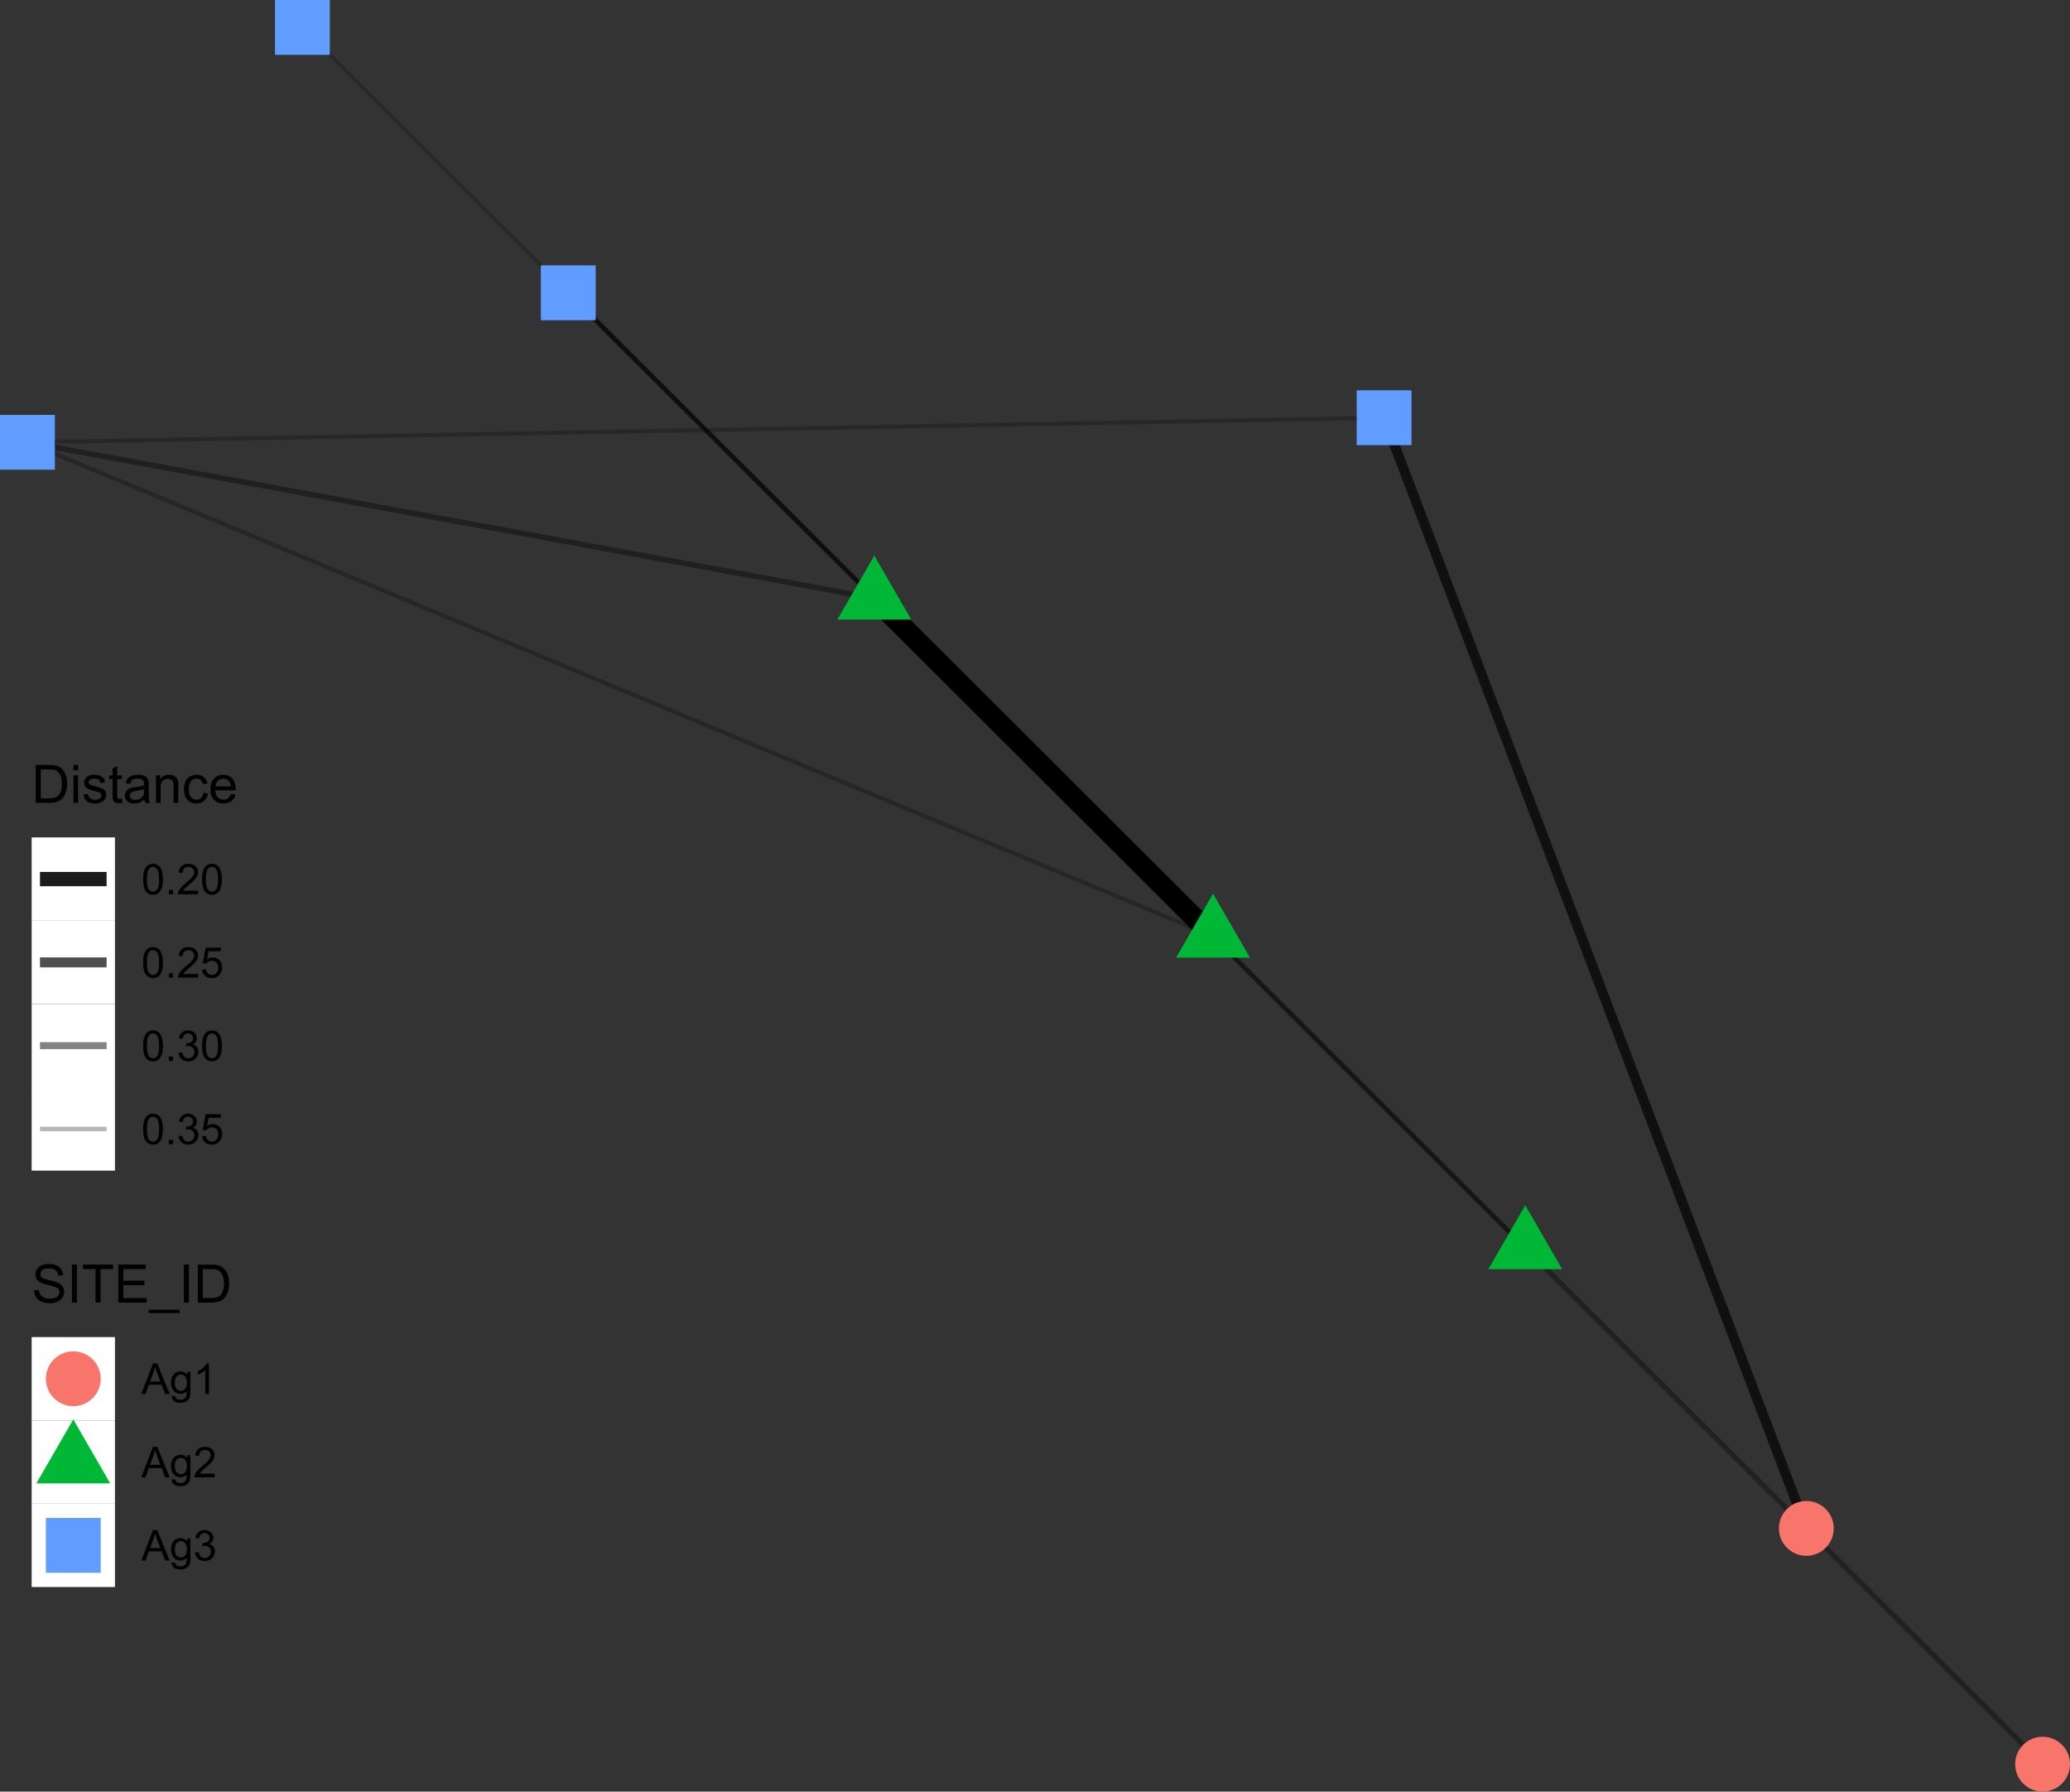 <?xml version="1.0" encoding="UTF-8" standalone="no"?>
<svg
   width="429.453pt"
   height="371.652pt"
   viewBox="0 0 429.453 371.652"
   version="1.1"
   id="svg17622"
   sodipodi:docname="RedTwo.svg.2022_11_29_11_44_55.2.svg"
   inkscape:export-filename="RedTwo.png"
   inkscape:export-xdpi="96"
   inkscape:export-ydpi="96"
   inkscape:version="1.2.1 (9c6d41e410, 2022-07-14)"
   xmlns:inkscape="http://www.inkscape.org/namespaces/inkscape"
   xmlns:sodipodi="http://sodipodi.sourceforge.net/DTD/sodipodi-0.dtd"
   xmlns:xlink="http://www.w3.org/1999/xlink"
   xmlns="http://www.w3.org/2000/svg"
   xmlns:svg="http://www.w3.org/2000/svg">
  <rect x="0" y="0" width="429.453" height="371.652" fill="#333333" stroke="none"/>
  <sodipodi:namedview
     id="namedview17624"
     pagecolor="#ffffff"
     bordercolor="#000000"
     borderopacity="0.25"
     inkscape:showpageshadow="2"
     inkscape:pageopacity="1"
     inkscape:pagecheckerboard="0"
     inkscape:deskcolor="#d1d1d1"
     inkscape:document-units="pt"
     showgrid="false"
     inkscape:zoom="1.6729344"
     inkscape:cx="286.62211"
     inkscape:cy="248.06711"
     inkscape:window-width="1920"
     inkscape:window-height="1009"
     inkscape:window-x="-8"
     inkscape:window-y="-8"
     inkscape:window-maximized="1"
     inkscape:current-layer="svg17622" />
  <defs
     id="defs17439">
    <g
       id="g17434">
      <symbol
         overflow="visible"
         id="glyph0-0">
        <path
           style="stroke:none"
           d="m 1.375,0 v -6.875 h 5.5 V 0 Z m 0.172,-0.172 h 5.156 v -6.531 h -5.156 z m 0,0"
           id="path17365" />
      </symbol>
      <symbol
         overflow="visible"
         id="glyph0-1">
        <path
           style="stroke:none"
           d="M 0.492,-2.531 1.477,-2.617 C 1.523,-2.219 1.629,-1.895 1.801,-1.645 1.969,-1.391 2.234,-1.188 2.594,-1.031 2.949,-0.875 3.352,-0.797 3.805,-0.801 4.195,-0.797 4.547,-0.855 4.855,-0.977 5.156,-1.094 5.383,-1.258 5.535,-1.465 5.68,-1.668 5.754,-1.891 5.758,-2.137 5.754,-2.383 5.684,-2.598 5.543,-2.785 5.398,-2.965 5.16,-3.121 4.836,-3.25 4.617,-3.332 4.148,-3.461 3.43,-3.633 2.703,-3.805 2.199,-3.969 1.914,-4.125 1.535,-4.32 1.254,-4.562 1.07,-4.859 0.887,-5.148 0.797,-5.477 0.797,-5.84 c 0,-0.395 0.109,-0.766 0.336,-1.113 0.223,-0.344 0.555,-0.605 0.988,-0.785 0.434,-0.176 0.914,-0.266 1.445,-0.27 0.582,0.004 1.098,0.098 1.543,0.281 0.445,0.191 0.789,0.469 1.031,0.832 0.238,0.367 0.367,0.781 0.387,1.238 l -1,0.074 c -0.059,-0.496 -0.238,-0.871 -0.547,-1.125 -0.312,-0.254 -0.77,-0.383 -1.371,-0.383 -0.633,0 -1.094,0.117 -1.379,0.348 -0.289,0.23 -0.434,0.508 -0.43,0.836 -0.004,0.281 0.098,0.516 0.305,0.695 0.195,0.188 0.719,0.375 1.57,0.562 0.844,0.195 1.426,0.359 1.742,0.5 0.457,0.215 0.797,0.484 1.016,0.805 0.219,0.324 0.328,0.699 0.328,1.121 0,0.422 -0.121,0.816 -0.359,1.184 -0.242,0.375 -0.586,0.66 -1.035,0.863 C 4.918,0.027 4.41,0.129 3.852,0.133 3.133,0.129 2.535,0.027 2.059,-0.176 1.574,-0.383 1.199,-0.695 0.926,-1.113 0.652,-1.531 0.508,-2.004 0.492,-2.531 Z m 0,0"
           id="path17368" />
      </symbol>
      <symbol
         overflow="visible"
         id="glyph0-2">
        <path
           style="stroke:none"
           d="M 1.027,0 V -7.875 H 2.066 V 0 Z m 0,0"
           id="path17371" />
      </symbol>
      <symbol
         overflow="visible"
         id="glyph0-3">
        <path
           style="stroke:none"
           d="M 2.852,0 V -6.945 H 0.258 V -7.875 H 6.5 v 0.93 H 3.895 V 0 Z m 0,0"
           id="path17374" />
      </symbol>
      <symbol
         overflow="visible"
         id="glyph0-4">
        <path
           style="stroke:none"
           d="M 0.871,0 V -7.875 H 6.562 v 0.93 H 1.914 v 2.414 h 4.355 v 0.922 H 1.914 v 2.68 H 6.746 V 0 Z m 0,0"
           id="path17377" />
      </symbol>
      <symbol
         overflow="visible"
         id="glyph0-5">
        <path
           style="stroke:none"
           d="M -0.168,2.188 V 1.488 H 6.242 V 2.188 Z m 0,0"
           id="path17380" />
      </symbol>
      <symbol
         overflow="visible"
         id="glyph0-6">
        <path
           style="stroke:none"
           d="M 0.848,0 V -7.875 H 3.562 c 0.609,0 1.074,0.039 1.398,0.113 0.449,0.105 0.836,0.293 1.156,0.566 0.414,0.352 0.723,0.801 0.934,1.344 0.203,0.551 0.309,1.176 0.309,1.871 0,0.602 -0.07,1.133 -0.211,1.594 -0.141,0.465 -0.32,0.844 -0.539,1.145 C 6.391,-0.938 6.152,-0.699 5.895,-0.527 5.633,-0.355 5.316,-0.223 4.953,-0.133 4.586,-0.043 4.168,0 3.691,0 Z M 1.891,-0.93 H 3.57 C 4.086,-0.926 4.496,-0.973 4.793,-1.074 5.09,-1.168 5.324,-1.305 5.5,-1.484 5.746,-1.727 5.938,-2.059 6.078,-2.477 6.211,-2.895 6.281,-3.402 6.285,-3.996 6.281,-4.816 6.145,-5.449 5.879,-5.895 5.605,-6.336 5.277,-6.633 4.895,-6.785 4.609,-6.891 4.16,-6.941 3.547,-6.945 h -1.656 z m 0,0"
           id="path17383" />
      </symbol>
      <symbol
         overflow="visible"
         id="glyph0-7">
        <path
           style="stroke:none"
           d="M 0.73,-6.762 V -7.875 h 0.965 v 1.113 z M 0.73,0 V -5.703 H 1.695 V 0 Z m 0,0"
           id="path17386" />
      </symbol>
      <symbol
         overflow="visible"
         id="glyph0-8">
        <path
           style="stroke:none"
           d="m 0.34,-1.703 0.953,-0.148 c 0.051,0.383 0.199,0.68 0.449,0.883 0.242,0.207 0.586,0.309 1.031,0.305 C 3.211,-0.66 3.539,-0.75 3.758,-0.934 3.969,-1.113 4.078,-1.328 4.082,-1.574 4.078,-1.789 3.984,-1.961 3.797,-2.09 3.664,-2.172 3.332,-2.281 2.809,-2.418 2.098,-2.594 1.605,-2.75 1.332,-2.883 1.055,-3.012 0.848,-3.191 0.711,-3.422 0.566,-3.652 0.496,-3.906 0.5,-4.188 0.496,-4.441 0.555,-4.676 0.672,-4.895 0.785,-5.105 0.945,-5.289 1.148,-5.438 1.297,-5.547 1.5,-5.637 1.762,-5.715 c 0.258,-0.074 0.539,-0.113 0.84,-0.117 0.445,0.004 0.836,0.066 1.176,0.195 0.336,0.129 0.586,0.305 0.75,0.523 0.16,0.223 0.27,0.516 0.332,0.879 l -0.945,0.133 c -0.043,-0.293 -0.168,-0.52 -0.371,-0.688 -0.207,-0.164 -0.5,-0.25 -0.875,-0.25 -0.445,0 -0.762,0.074 -0.949,0.223 -0.195,0.148 -0.289,0.32 -0.285,0.516 -0.004,0.125 0.035,0.238 0.117,0.336 0.078,0.105 0.203,0.191 0.371,0.258 0.094,0.039 0.379,0.121 0.855,0.246 0.684,0.188 1.16,0.34 1.43,0.453 0.27,0.117 0.48,0.285 0.637,0.504 0.152,0.227 0.23,0.5 0.23,0.828 0,0.324 -0.094,0.629 -0.281,0.91 -0.188,0.285 -0.461,0.504 -0.812,0.66 C 3.621,0.051 3.223,0.129 2.777,0.129 2.035,0.129 1.469,-0.023 1.082,-0.332 0.691,-0.641 0.445,-1.098 0.34,-1.703 Z m 0,0"
           id="path17389" />
      </symbol>
      <symbol
         overflow="visible"
         id="glyph0-9">
        <path
           style="stroke:none"
           d="m 2.836,-0.863 0.141,0.852 C 2.703,0.043 2.457,0.07 2.246,0.074 1.891,0.07 1.621,0.02 1.43,-0.09 1.234,-0.199 1.098,-0.348 1.02,-0.527 0.941,-0.707 0.902,-1.086 0.902,-1.672 v -3.281 H 0.195 v -0.75 h 0.707 v -1.414 l 0.961,-0.578 v 1.992 h 0.973 v 0.75 H 1.863 v 3.336 c 0,0.277 0.016,0.457 0.051,0.531 0.031,0.082 0.086,0.145 0.164,0.188 0.074,0.051 0.184,0.074 0.332,0.07 0.105,0.004 0.25,-0.008 0.426,-0.035 z m 0,0"
           id="path17392" />
      </symbol>
      <symbol
         overflow="visible"
         id="glyph0-10">
        <path
           style="stroke:none"
           d="m 4.445,-0.703 c -0.359,0.305 -0.703,0.52 -1.031,0.645 -0.332,0.125 -0.688,0.187 -1.066,0.187 -0.629,0 -1.109,-0.152 -1.445,-0.457 -0.336,-0.305 -0.504,-0.695 -0.504,-1.176 0,-0.277 0.062,-0.531 0.188,-0.766 0.125,-0.227 0.289,-0.414 0.5,-0.555 0.203,-0.141 0.438,-0.246 0.695,-0.316 0.188,-0.051 0.473,-0.098 0.859,-0.148 0.777,-0.086 1.352,-0.199 1.727,-0.332 0,-0.133 0.004,-0.215 0.004,-0.25 0,-0.395 -0.094,-0.672 -0.273,-0.832 -0.25,-0.215 -0.617,-0.324 -1.102,-0.328 -0.457,0.004 -0.793,0.082 -1.008,0.238 -0.219,0.16 -0.379,0.441 -0.48,0.844 L 0.562,-4.078 c 0.086,-0.402 0.227,-0.727 0.426,-0.977 0.195,-0.246 0.48,-0.438 0.855,-0.574 0.371,-0.133 0.801,-0.199 1.293,-0.203 0.484,0.004 0.883,0.059 1.188,0.172 0.305,0.117 0.527,0.262 0.672,0.434 0.141,0.172 0.242,0.391 0.301,0.656 0.031,0.164 0.047,0.461 0.047,0.891 v 1.289 c 0,0.898 0.02,1.469 0.062,1.707 C 5.445,-0.445 5.527,-0.219 5.648,0 H 4.641 C 4.539,-0.199 4.473,-0.434 4.445,-0.703 Z M 4.367,-2.863 c -0.355,0.145 -0.879,0.266 -1.578,0.367 -0.398,0.059 -0.684,0.125 -0.848,0.195 -0.168,0.074 -0.293,0.18 -0.379,0.312 -0.09,0.141 -0.133,0.293 -0.133,0.457 0,0.262 0.098,0.477 0.293,0.645 C 1.918,-0.711 2.203,-0.625 2.578,-0.629 2.949,-0.625 3.277,-0.707 3.57,-0.871 3.859,-1.031 4.074,-1.254 4.211,-1.543 4.312,-1.754 4.363,-2.078 4.367,-2.508 Z m 0,0"
           id="path17395" />
      </symbol>
      <symbol
         overflow="visible"
         id="glyph0-11">
        <path
           style="stroke:none"
           d="M 0.727,0 V -5.703 H 1.594 v 0.809 c 0.418,-0.621 1.023,-0.934 1.816,-0.938 0.344,0.004 0.656,0.066 0.945,0.188 0.285,0.125 0.504,0.285 0.648,0.484 0.141,0.203 0.238,0.441 0.301,0.715 0.031,0.18 0.051,0.492 0.055,0.938 V 0 H 4.395 v -3.469 c 0,-0.395 -0.039,-0.688 -0.113,-0.883 C 4.203,-4.543 4.07,-4.699 3.879,-4.82 3.688,-4.934 3.461,-4.992 3.207,-4.996 2.793,-4.992 2.438,-4.859 2.141,-4.602 1.836,-4.336 1.688,-3.844 1.691,-3.117 V 0 Z m 0,0"
           id="path17398" />
      </symbol>
      <symbol
         overflow="visible"
         id="glyph0-12">
        <path
           style="stroke:none"
           d="m 4.445,-2.09 0.953,0.125 c -0.109,0.656 -0.375,1.168 -0.801,1.539 C 4.168,-0.055 3.645,0.129 3.023,0.129 2.242,0.129 1.613,-0.125 1.141,-0.637 0.664,-1.145 0.426,-1.875 0.43,-2.832 0.426,-3.441 0.527,-3.98 0.734,-4.445 0.938,-4.906 1.25,-5.254 1.668,-5.484 c 0.414,-0.23 0.867,-0.344 1.363,-0.348 0.613,0.004 1.121,0.16 1.516,0.469 0.395,0.316 0.645,0.762 0.758,1.336 l -0.938,0.145 c -0.094,-0.379 -0.25,-0.668 -0.477,-0.863 -0.227,-0.195 -0.504,-0.293 -0.824,-0.293 -0.492,0 -0.887,0.176 -1.188,0.523 -0.309,0.352 -0.461,0.902 -0.457,1.656 -0.004,0.77 0.145,1.328 0.441,1.676 0.293,0.348 0.676,0.523 1.148,0.52 0.379,0.004 0.695,-0.113 0.949,-0.348 C 4.215,-1.242 4.375,-1.602 4.445,-2.09 Z m 0,0"
           id="path17401" />
      </symbol>
      <symbol
         overflow="visible"
         id="glyph0-13">
        <path
           style="stroke:none"
           d="m 4.629,-1.836 1,0.121 C 5.469,-1.125 5.176,-0.672 4.75,-0.352 4.324,-0.031 3.781,0.129 3.121,0.129 2.281,0.129 1.617,-0.125 1.133,-0.641 0.641,-1.152 0.398,-1.875 0.402,-2.805 0.398,-3.762 0.645,-4.504 1.145,-5.035 1.637,-5.562 2.277,-5.828 3.066,-5.832 c 0.758,0.004 1.383,0.262 1.867,0.781 0.484,0.52 0.727,1.25 0.727,2.188 0,0.059 -0.004,0.145 -0.004,0.258 H 1.402 c 0.031,0.629 0.211,1.109 0.531,1.441 0.316,0.336 0.711,0.504 1.191,0.5 0.352,0.004 0.656,-0.09 0.906,-0.281 0.25,-0.184 0.449,-0.48 0.598,-0.891 z m -3.172,-1.562 H 4.641 C 4.598,-3.879 4.473,-4.238 4.273,-4.48 3.961,-4.852 3.562,-5.039 3.078,-5.039 c -0.449,0 -0.82,0.148 -1.121,0.445 -0.305,0.297 -0.473,0.695 -0.5,1.195 z m 0,0"
           id="path17404" />
      </symbol>
      <symbol
         overflow="visible"
         id="glyph1-0">
        <path
           style="stroke:none"
           d="M 1.102,0 V -5.5 H 5.5 V 0 Z m 0.137,-0.137 h 4.125 v -5.227 h -4.125 z m 0,0"
           id="path17407" />
      </symbol>
      <symbol
         overflow="visible"
         id="glyph1-1">
        <path
           style="stroke:none"
           d="M -0.012,0 2.406,-6.301 H 3.305 L 5.883,0 H 4.934 L 4.199,-1.906 H 1.562 L 0.871,0 Z M 1.805,-2.586 H 3.941 L 3.281,-4.332 C 3.078,-4.855 2.93,-5.293 2.836,-5.637 2.754,-5.23 2.641,-4.828 2.496,-4.434 Z m 0,0"
           id="path17410" />
      </symbol>
      <symbol
         overflow="visible"
         id="glyph1-2">
        <path
           style="stroke:none"
           d="M 0.438,0.379 1.191,0.488 C 1.219,0.719 1.309,0.891 1.453,0.996 1.645,1.137 1.906,1.207 2.238,1.211 2.598,1.207 2.871,1.137 3.066,0.996 3.258,0.852 3.391,0.648 3.465,0.395 3.5,0.234 3.52,-0.094 3.52,-0.598 3.18,-0.199 2.758,0 2.258,0 1.625,0 1.141,-0.227 0.801,-0.68 0.453,-1.133 0.281,-1.676 0.285,-2.309 0.281,-2.742 0.359,-3.141 0.52,-3.512 c 0.156,-0.367 0.387,-0.652 0.688,-0.855 0.297,-0.195 0.648,-0.297 1.055,-0.301 0.535,0.004 0.977,0.223 1.332,0.656 V -4.562 h 0.711 v 3.945 C 4.301,0.094 4.227,0.594 4.086,0.891 3.938,1.188 3.711,1.422 3.398,1.594 c -0.312,0.172 -0.699,0.258 -1.156,0.258 -0.547,0 -0.988,-0.125 -1.32,-0.367 C 0.586,1.234 0.426,0.867 0.438,0.379 Z m 0.641,-2.742 c 0,0.602 0.117,1.039 0.355,1.312 0.238,0.277 0.535,0.414 0.895,0.41 0.352,0.004 0.652,-0.133 0.895,-0.41 0.238,-0.27 0.355,-0.699 0.359,-1.285 -0.004,-0.559 -0.125,-0.98 -0.371,-1.266 -0.25,-0.281 -0.551,-0.422 -0.895,-0.426 -0.348,0.004 -0.641,0.145 -0.879,0.422 -0.242,0.281 -0.359,0.695 -0.359,1.242 z m 0,0"
           id="path17413" />
      </symbol>
      <symbol
         overflow="visible"
         id="glyph1-3">
        <path
           style="stroke:none"
           d="M 3.277,0 H 2.504 V -4.93 C 2.316,-4.75 2.074,-4.574 1.773,-4.395 1.469,-4.215 1.195,-4.082 0.957,-3.996 V -4.742 C 1.387,-4.941 1.766,-5.188 2.09,-5.48 2.414,-5.77 2.645,-6.051 2.781,-6.324 h 0.496 z m 0,0"
           id="path17416" />
      </symbol>
      <symbol
         overflow="visible"
         id="glyph1-4">
        <path
           style="stroke:none"
           d="M 4.43,-0.742 V 0 H 0.266 C 0.258,-0.188 0.289,-0.367 0.355,-0.539 0.461,-0.82 0.629,-1.098 0.863,-1.375 1.094,-1.648 1.434,-1.965 1.879,-2.328 2.562,-2.887 3.023,-3.332 3.266,-3.664 3.5,-3.988 3.621,-4.301 3.625,-4.594 3.621,-4.898 3.512,-5.156 3.297,-5.367 3.074,-5.578 2.789,-5.684 2.441,-5.684 c -0.375,0 -0.672,0.113 -0.895,0.336 C 1.32,-5.125 1.207,-4.816 1.207,-4.422 L 0.414,-4.504 c 0.051,-0.59 0.254,-1.039 0.613,-1.352 0.352,-0.309 0.828,-0.465 1.43,-0.469 0.602,0.004 1.082,0.172 1.434,0.504 0.352,0.336 0.527,0.75 0.531,1.242 -0.004,0.258 -0.055,0.504 -0.156,0.746 -0.102,0.242 -0.273,0.5 -0.512,0.77 -0.242,0.27 -0.641,0.637 -1.191,1.105 -0.469,0.391 -0.766,0.656 -0.898,0.797 -0.133,0.141 -0.242,0.281 -0.324,0.418 z m 0,0"
           id="path17419" />
      </symbol>
      <symbol
         overflow="visible"
         id="glyph1-5">
        <path
           style="stroke:none"
           d="m 0.371,-1.664 0.773,-0.102 c 0.086,0.441 0.238,0.758 0.453,0.949 0.211,0.195 0.469,0.289 0.777,0.289 0.359,0 0.668,-0.125 0.922,-0.379 0.25,-0.25 0.375,-0.562 0.379,-0.938 C 3.672,-2.195 3.555,-2.488 3.324,-2.719 3.09,-2.949 2.797,-3.062 2.441,-3.066 2.293,-3.062 2.109,-3.035 1.895,-2.98 l 0.086,-0.68 c 0.051,0.008 0.09,0.012 0.125,0.008 0.328,0.004 0.625,-0.082 0.891,-0.258 C 3.254,-4.078 3.387,-4.344 3.391,-4.703 3.387,-4.984 3.289,-5.219 3.102,-5.406 2.906,-5.59 2.66,-5.684 2.359,-5.688 2.055,-5.684 1.805,-5.59 1.605,-5.402 1.402,-5.215 1.273,-4.93 1.219,-4.555 L 0.445,-4.691 c 0.094,-0.516 0.309,-0.918 0.645,-1.203 0.336,-0.285 0.754,-0.426 1.254,-0.43 0.344,0.004 0.66,0.078 0.949,0.223 0.289,0.148 0.508,0.348 0.66,0.602 0.152,0.258 0.23,0.527 0.23,0.812 0,0.273 -0.074,0.523 -0.219,0.742 -0.148,0.227 -0.363,0.402 -0.648,0.535 0.371,0.086 0.66,0.266 0.867,0.535 0.207,0.273 0.309,0.613 0.312,1.016 -0.004,0.555 -0.203,1.02 -0.602,1.398 C 3.492,-0.078 2.984,0.109 2.371,0.113 1.816,0.109 1.355,-0.051 0.992,-0.379 0.625,-0.707 0.418,-1.137 0.371,-1.664 Z m 0,0"
           id="path17422" />
      </symbol>
      <symbol
         overflow="visible"
         id="glyph1-6">
        <path
           style="stroke:none"
           d="M 0.367,-3.105 C 0.363,-3.848 0.438,-4.445 0.594,-4.902 c 0.148,-0.453 0.379,-0.805 0.684,-1.051 0.301,-0.246 0.68,-0.367 1.141,-0.371 0.336,0.004 0.633,0.07 0.891,0.203 0.254,0.137 0.465,0.332 0.629,0.59 0.164,0.258 0.293,0.57 0.391,0.938 0.094,0.367 0.141,0.863 0.145,1.488 C 4.469,-2.367 4.395,-1.77 4.242,-1.316 4.09,-0.859 3.863,-0.508 3.562,-0.262 3.258,-0.016 2.875,0.105 2.418,0.109 1.809,0.105 1.332,-0.109 0.988,-0.547 c -0.418,-0.52 -0.625,-1.375 -0.621,-2.559 z m 0.793,0 c 0,1.035 0.121,1.727 0.363,2.066 0.242,0.344 0.539,0.512 0.895,0.512 0.355,0 0.656,-0.172 0.898,-0.516 0.242,-0.344 0.363,-1.031 0.363,-2.062 0,-1.039 -0.121,-1.727 -0.363,-2.066 -0.242,-0.34 -0.547,-0.512 -0.906,-0.512 -0.359,0 -0.641,0.152 -0.852,0.449 -0.266,0.391 -0.398,1.098 -0.398,2.129 z m 0,0"
           id="path17425" />
      </symbol>
      <symbol
         overflow="visible"
         id="glyph1-7">
        <path
           style="stroke:none"
           d="M 0.801,0 V -0.883 H 1.68 V 0 Z m 0,0"
           id="path17428" />
      </symbol>
      <symbol
         overflow="visible"
         id="glyph1-8">
        <path
           style="stroke:none"
           d="M 0.367,-1.648 1.176,-1.719 c 0.059,0.398 0.199,0.695 0.418,0.895 0.219,0.199 0.484,0.297 0.797,0.297 0.371,0 0.684,-0.141 0.945,-0.422 0.254,-0.281 0.383,-0.652 0.387,-1.117 -0.004,-0.438 -0.129,-0.785 -0.375,-1.043 -0.25,-0.254 -0.574,-0.383 -0.973,-0.383 -0.25,0 -0.473,0.059 -0.672,0.172 C 1.5,-3.207 1.344,-3.062 1.23,-2.883 l -0.727,-0.094 0.609,-3.238 h 3.133 v 0.742 H 1.73 L 1.391,-3.781 c 0.375,-0.258 0.773,-0.391 1.191,-0.395 0.547,0.004 1.012,0.195 1.391,0.57 0.379,0.383 0.566,0.871 0.57,1.469 C 4.539,-1.562 4.375,-1.07 4.043,-0.656 3.637,-0.148 3.086,0.105 2.391,0.109 1.816,0.105 1.348,-0.051 0.984,-0.371 0.621,-0.691 0.414,-1.117 0.367,-1.648 Z m 0,0"
           id="path17431" />
      </symbol>
    </g>
    <clipPath
       id="clip1">
      <path
         d="M 8.219,5.48 H 468.102 V 401.781 H 8.219 Z m 0,0"
         id="path17436" />
    </clipPath>
  </defs>
  <path
     style="fill:none;stroke:#000000;stroke-width:1.14;stroke-linecap:butt;stroke-linejoin:round;stroke-miterlimit:10;stroke-opacity:0.369"
     d="M 5.688,91.75 181.391,124.102"
     id="path17451" />
  <path
     style="fill:none;stroke:#000000;stroke-width:0.929;stroke-linecap:butt;stroke-linejoin:round;stroke-miterlimit:10;stroke-opacity:0.282"
     d="m 117.898,60.734 63.492,63.367"
     id="path17453" />
  <path
     style="fill:none;stroke:#000000;stroke-width:0.562;stroke-linecap:butt;stroke-linejoin:round;stroke-miterlimit:10;stroke-opacity:0.114"
     d="m 117.898,60.734 63.492,63.367"
     id="path17455" />
  <path
     style="fill:none;stroke:#000000;stroke-width:4.268;stroke-linecap:butt;stroke-linejoin:round;stroke-miterlimit:10;stroke-opacity:1"
     d="m 251.664,194.227 -70.273,-70.125"
     id="path17457" />
  <path
     style="fill:none;stroke:#000000;stroke-width:0.88;stroke-linecap:butt;stroke-linejoin:round;stroke-miterlimit:10;stroke-opacity:0.259"
     d="M 251.664,194.227 5.688,91.75"
     id="path17459" />
  <path
     style="fill:none;stroke:#000000;stroke-width:0.838;stroke-linecap:butt;stroke-linejoin:round;stroke-miterlimit:10;stroke-opacity:0.239"
     d="M 287.152,86.652 5.688,91.75"
     id="path17461" />
  <path
     style="fill:none;stroke:#000000;stroke-width:0.533;stroke-linecap:butt;stroke-linejoin:round;stroke-miterlimit:10;stroke-opacity:0.098"
     d="M 287.152,86.652 374.75,317.055"
     id="path17463" />
  <path
     style="fill:none;stroke:#000000;stroke-width:2.054;stroke-linecap:butt;stroke-linejoin:round;stroke-miterlimit:10;stroke-opacity:0.682"
     d="M 287.152,86.652 374.75,317.055"
     id="path17465" />
  <path
     style="fill:none;stroke:#000000;stroke-width:0.742;stroke-linecap:butt;stroke-linejoin:round;stroke-miterlimit:10;stroke-opacity:0.196"
     d="M 316.438,258.863 117.898,60.734"
     id="path17467" />
  <path
     style="fill:none;stroke:#000000;stroke-width:1.088;stroke-linecap:butt;stroke-linejoin:round;stroke-miterlimit:10;stroke-opacity:0.349"
     d="M 423.766,365.961 117.898,60.734"
     id="path17469" />
  <path
     style="fill:none;stroke:#000000;stroke-width:0.775;stroke-linecap:butt;stroke-linejoin:round;stroke-miterlimit:10;stroke-opacity:0.212"
     d="M 62.742,5.688 316.438,258.863"
     id="path17471" />
  <path
     style="fill:#00b835;fill-opacity:1;fill-rule:nonzero;stroke:none"
     d="m 181.391,115.254 7.66,13.27 h -15.324 z m 0,0"
     id="path17473" />
  <path
     style="fill:#619cff;fill-opacity:1;fill-rule:nonzero;stroke:none"
     d="m 0,97.441 h 11.379 v -11.379 H 0 Z m 0,0"
     id="path17475" />
  <path
     style="fill:#f8756b;fill-opacity:1;fill-rule:nonzero;stroke:none"
     d="m 380.441,317.055 c 0,3.141 -2.551,5.688 -5.691,5.688 -3.141,0 -5.688,-2.547 -5.688,-5.688 0,-3.145 2.547,-5.691 5.688,-5.691 3.141,0 5.691,2.547 5.691,5.691"
     id="path17477" />
  <path
     style="fill:#619cff;fill-opacity:1;fill-rule:nonzero;stroke:none"
     d="m 112.207,66.426 h 11.379 V 55.047 h -11.379 z m 0,0"
     id="path17479" />
  <path
     style="fill:#619cff;fill-opacity:1;fill-rule:nonzero;stroke:none"
     d="M 57.051,11.379 H 68.43 V 0 H 57.051 Z m 0,0"
     id="path17481" />
  <path
     style="fill:#00b835;fill-opacity:1;fill-rule:nonzero;stroke:none"
     d="m 316.438,250.016 7.66,13.273 h -15.324 z m 0,0"
     id="path17483" />
  <path
     style="fill:#00b835;fill-opacity:1;fill-rule:nonzero;stroke:none"
     d="m 251.664,185.379 7.66,13.273 H 244 Z m 0,0"
     id="path17485" />
  <path
     style="fill:#619cff;fill-opacity:1;fill-rule:nonzero;stroke:none"
     d="m 281.465,92.344 h 11.379 V 80.965 h -11.379 z m 0,0"
     id="path17487" />
  <path
     style="fill:#f8756b;fill-opacity:1;fill-rule:nonzero;stroke:none"
     d="m 429.453,365.961 c 0,3.145 -2.547,5.691 -5.688,5.691 -3.141,0 -5.691,-2.547 -5.691,-5.691 0,-3.141 2.551,-5.688 5.691,-5.688 3.141,0 5.688,2.547 5.688,5.688"
     id="path17489" />
  <g
     style="fill:#000000;fill-opacity:1"
     id="g17507"
     transform="translate(-477.977,145.18)">
    <use
       xlink:href="#glyph0-1"
       x="484.543"
       y="125.023"
       id="use17493" />
    <use
       xlink:href="#glyph0-2"
       x="491.88"
       y="125.023"
       id="use17495" />
    <use
       xlink:href="#glyph0-3"
       x="494.936"
       y="125.023"
       id="use17497" />
    <use
       xlink:href="#glyph0-4"
       x="501.655"
       y="125.023"
       id="use17499" />
    <use
       xlink:href="#glyph0-5"
       x="508.992"
       y="125.023"
       id="use17501" />
    <use
       xlink:href="#glyph0-2"
       x="515.11"
       y="125.023"
       id="use17503" />
    <use
       xlink:href="#glyph0-6"
       x="518.166"
       y="125.023"
       id="use17505" />
  </g>
  <path
     style="fill:#ffffff;fill-opacity:1;fill-rule:nonzero;stroke:none"
     d="m 6.566,294.652 h 17.281 V 277.371 H 6.566 Z m 0,0"
     id="path17509" />
  <path
     style="fill:#f8756b;fill-opacity:1;fill-rule:nonzero;stroke:none"
     d="m 20.895,286.012 c 0,3.141 -2.547,5.688 -5.691,5.688 -3.141,0 -5.688,-2.547 -5.688,-5.688 0,-3.145 2.547,-5.691 5.688,-5.691 3.145,0 5.691,2.547 5.691,5.691"
     id="path17511" />
  <path
     style="fill:#ffffff;fill-opacity:1;fill-rule:nonzero;stroke:none"
     d="m 6.566,311.93 h 17.281 V 294.648 H 6.566 Z m 0,0"
     id="path17513" />
  <path
     style="fill:#00b835;fill-opacity:1;fill-rule:nonzero;stroke:none"
     d="m 15.203,294.445 7.664,13.27 H 7.543 Z m 0,0"
     id="path17515" />
  <path
     style="fill:#ffffff;fill-opacity:1;fill-rule:nonzero;stroke:none"
     d="m 6.566,329.211 h 17.281 V 311.93 H 6.566 Z m 0,0"
     id="path17517" />
  <path
     style="fill:#619cff;fill-opacity:1;fill-rule:nonzero;stroke:none"
     d="m 9.516,326.262 h 11.379 v -11.379 h -11.379 z m 0,0"
     id="path17519" />
  <g
     style="fill:#000000;fill-opacity:1"
     id="g17527"
     transform="translate(-477.977,145.18)">
    <use
       xlink:href="#glyph1-1"
       x="507.301"
       y="143.98"
       id="use17521" />
    <use
       xlink:href="#glyph1-2"
       x="513.17"
       y="143.98"
       id="use17523" />
    <use
       xlink:href="#glyph1-3"
       x="518.064"
       y="143.98"
       id="use17525" />
  </g>
  <g
     style="fill:#000000;fill-opacity:1"
     id="g17535"
     transform="translate(-477.977,145.18)">
    <use
       xlink:href="#glyph1-1"
       x="507.301"
       y="161.262"
       id="use17529" />
    <use
       xlink:href="#glyph1-2"
       x="513.17"
       y="161.262"
       id="use17531" />
    <use
       xlink:href="#glyph1-4"
       x="518.064"
       y="161.262"
       id="use17533" />
  </g>
  <g
     style="fill:#000000;fill-opacity:1"
     id="g17543"
     transform="translate(-477.977,145.18)">
    <use
       xlink:href="#glyph1-1"
       x="507.301"
       y="178.539"
       id="use17537" />
    <use
       xlink:href="#glyph1-2"
       x="513.17"
       y="178.539"
       id="use17539" />
    <use
       xlink:href="#glyph1-5"
       x="518.064"
       y="178.539"
       id="use17541" />
  </g>
  <g
     style="fill:#000000;fill-opacity:1"
     id="g17563"
     transform="translate(-477.977,-48.963)">
    <use
       xlink:href="#glyph0-6"
       x="484.543"
       y="215.512"
       id="use17547" />
    <use
       xlink:href="#glyph0-7"
       x="492.487"
       y="215.512"
       id="use17549" />
    <use
       xlink:href="#glyph0-8"
       x="494.931"
       y="215.512"
       id="use17551" />
    <use
       xlink:href="#glyph0-9"
       x="500.431"
       y="215.512"
       id="use17553" />
    <use
       xlink:href="#glyph0-10"
       x="503.487"
       y="215.512"
       id="use17555" />
    <use
       xlink:href="#glyph0-11"
       x="509.604"
       y="215.512"
       id="use17557" />
    <use
       xlink:href="#glyph0-12"
       x="515.722"
       y="215.512"
       id="use17559" />
    <use
       xlink:href="#glyph0-13"
       x="521.222"
       y="215.512"
       id="use17561" />
  </g>
  <path
     style="fill:#ffffff;fill-opacity:1;fill-rule:nonzero;stroke:none"
     d="m 6.566,190.994 h 17.281 V 173.713 H 6.566 Z m 0,0"
     id="path17565" />
  <path
     style="fill:none;stroke:#000000;stroke-width:2.97;stroke-linecap:butt;stroke-linejoin:round;stroke-miterlimit:10;stroke-opacity:0.89"
     d="m 8.293,182.358 h 13.824"
     id="path17567" />
  <path
     style="fill:#ffffff;fill-opacity:1;fill-rule:nonzero;stroke:none"
     d="m 6.566,208.276 h 17.281 V 190.994 H 6.566 Z m 0,0"
     id="path17569" />
  <path
     style="fill:none;stroke:#000000;stroke-width:2.072;stroke-linecap:butt;stroke-linejoin:round;stroke-miterlimit:10;stroke-opacity:0.69"
     d="m 8.293,199.635 h 13.824"
     id="path17571" />
  <path
     style="fill:#ffffff;fill-opacity:1;fill-rule:nonzero;stroke:none"
     d="m 6.566,225.557 h 17.281 V 208.276 H 6.566 Z m 0,0"
     id="path17573" />
  <path
     style="fill:none;stroke:#000000;stroke-width:1.447;stroke-linecap:butt;stroke-linejoin:round;stroke-miterlimit:10;stroke-opacity:0.486"
     d="m 8.293,216.916 h 13.824"
     id="path17575" />
  <path
     style="fill:#ffffff;fill-opacity:1;fill-rule:nonzero;stroke:none"
     d="m 6.566,242.834 h 17.281 V 225.553 H 6.566 Z m 0,0"
     id="path17577" />
  <path
     style="fill:none;stroke:#000000;stroke-width:0.937;stroke-linecap:butt;stroke-linejoin:round;stroke-miterlimit:10;stroke-opacity:0.282"
     d="m 8.293,234.197 h 13.824"
     id="path17579" />
  <g
     style="fill:#000000;fill-opacity:1"
     id="g17589"
     transform="translate(-477.977,-48.963)">
    <use
       xlink:href="#glyph1-6"
       x="507.301"
       y="234.469"
       id="use17581" />
    <use
       xlink:href="#glyph1-7"
       x="512.195"
       y="234.469"
       id="use17583" />
    <use
       xlink:href="#glyph1-4"
       x="514.64"
       y="234.469"
       id="use17585" />
    <use
       xlink:href="#glyph1-6"
       x="519.534"
       y="234.469"
       id="use17587" />
  </g>
  <g
     style="fill:#000000;fill-opacity:1"
     id="g17599"
     transform="translate(-477.977,-48.963)">
    <use
       xlink:href="#glyph1-6"
       x="507.301"
       y="251.75"
       id="use17591" />
    <use
       xlink:href="#glyph1-7"
       x="512.195"
       y="251.75"
       id="use17593" />
    <use
       xlink:href="#glyph1-4"
       x="514.64"
       y="251.75"
       id="use17595" />
    <use
       xlink:href="#glyph1-8"
       x="519.534"
       y="251.75"
       id="use17597" />
  </g>
  <g
     style="fill:#000000;fill-opacity:1"
     id="g17609"
     transform="translate(-477.977,-48.963)">
    <use
       xlink:href="#glyph1-6"
       x="507.301"
       y="269.027"
       id="use17601" />
    <use
       xlink:href="#glyph1-7"
       x="512.195"
       y="269.027"
       id="use17603" />
    <use
       xlink:href="#glyph1-5"
       x="514.64"
       y="269.027"
       id="use17605" />
    <use
       xlink:href="#glyph1-6"
       x="519.534"
       y="269.027"
       id="use17607" />
  </g>
  <g
     style="fill:#000000;fill-opacity:1"
     id="g17619"
     transform="translate(-477.977,-48.963)">
    <use
       xlink:href="#glyph1-6"
       x="507.301"
       y="286.309"
       id="use17611" />
    <use
       xlink:href="#glyph1-7"
       x="512.195"
       y="286.309"
       id="use17613" />
    <use
       xlink:href="#glyph1-5"
       x="514.64"
       y="286.309"
       id="use17615" />
    <use
       xlink:href="#glyph1-8"
       x="519.534"
       y="286.309"
       id="use17617" />
  </g>
</svg>
